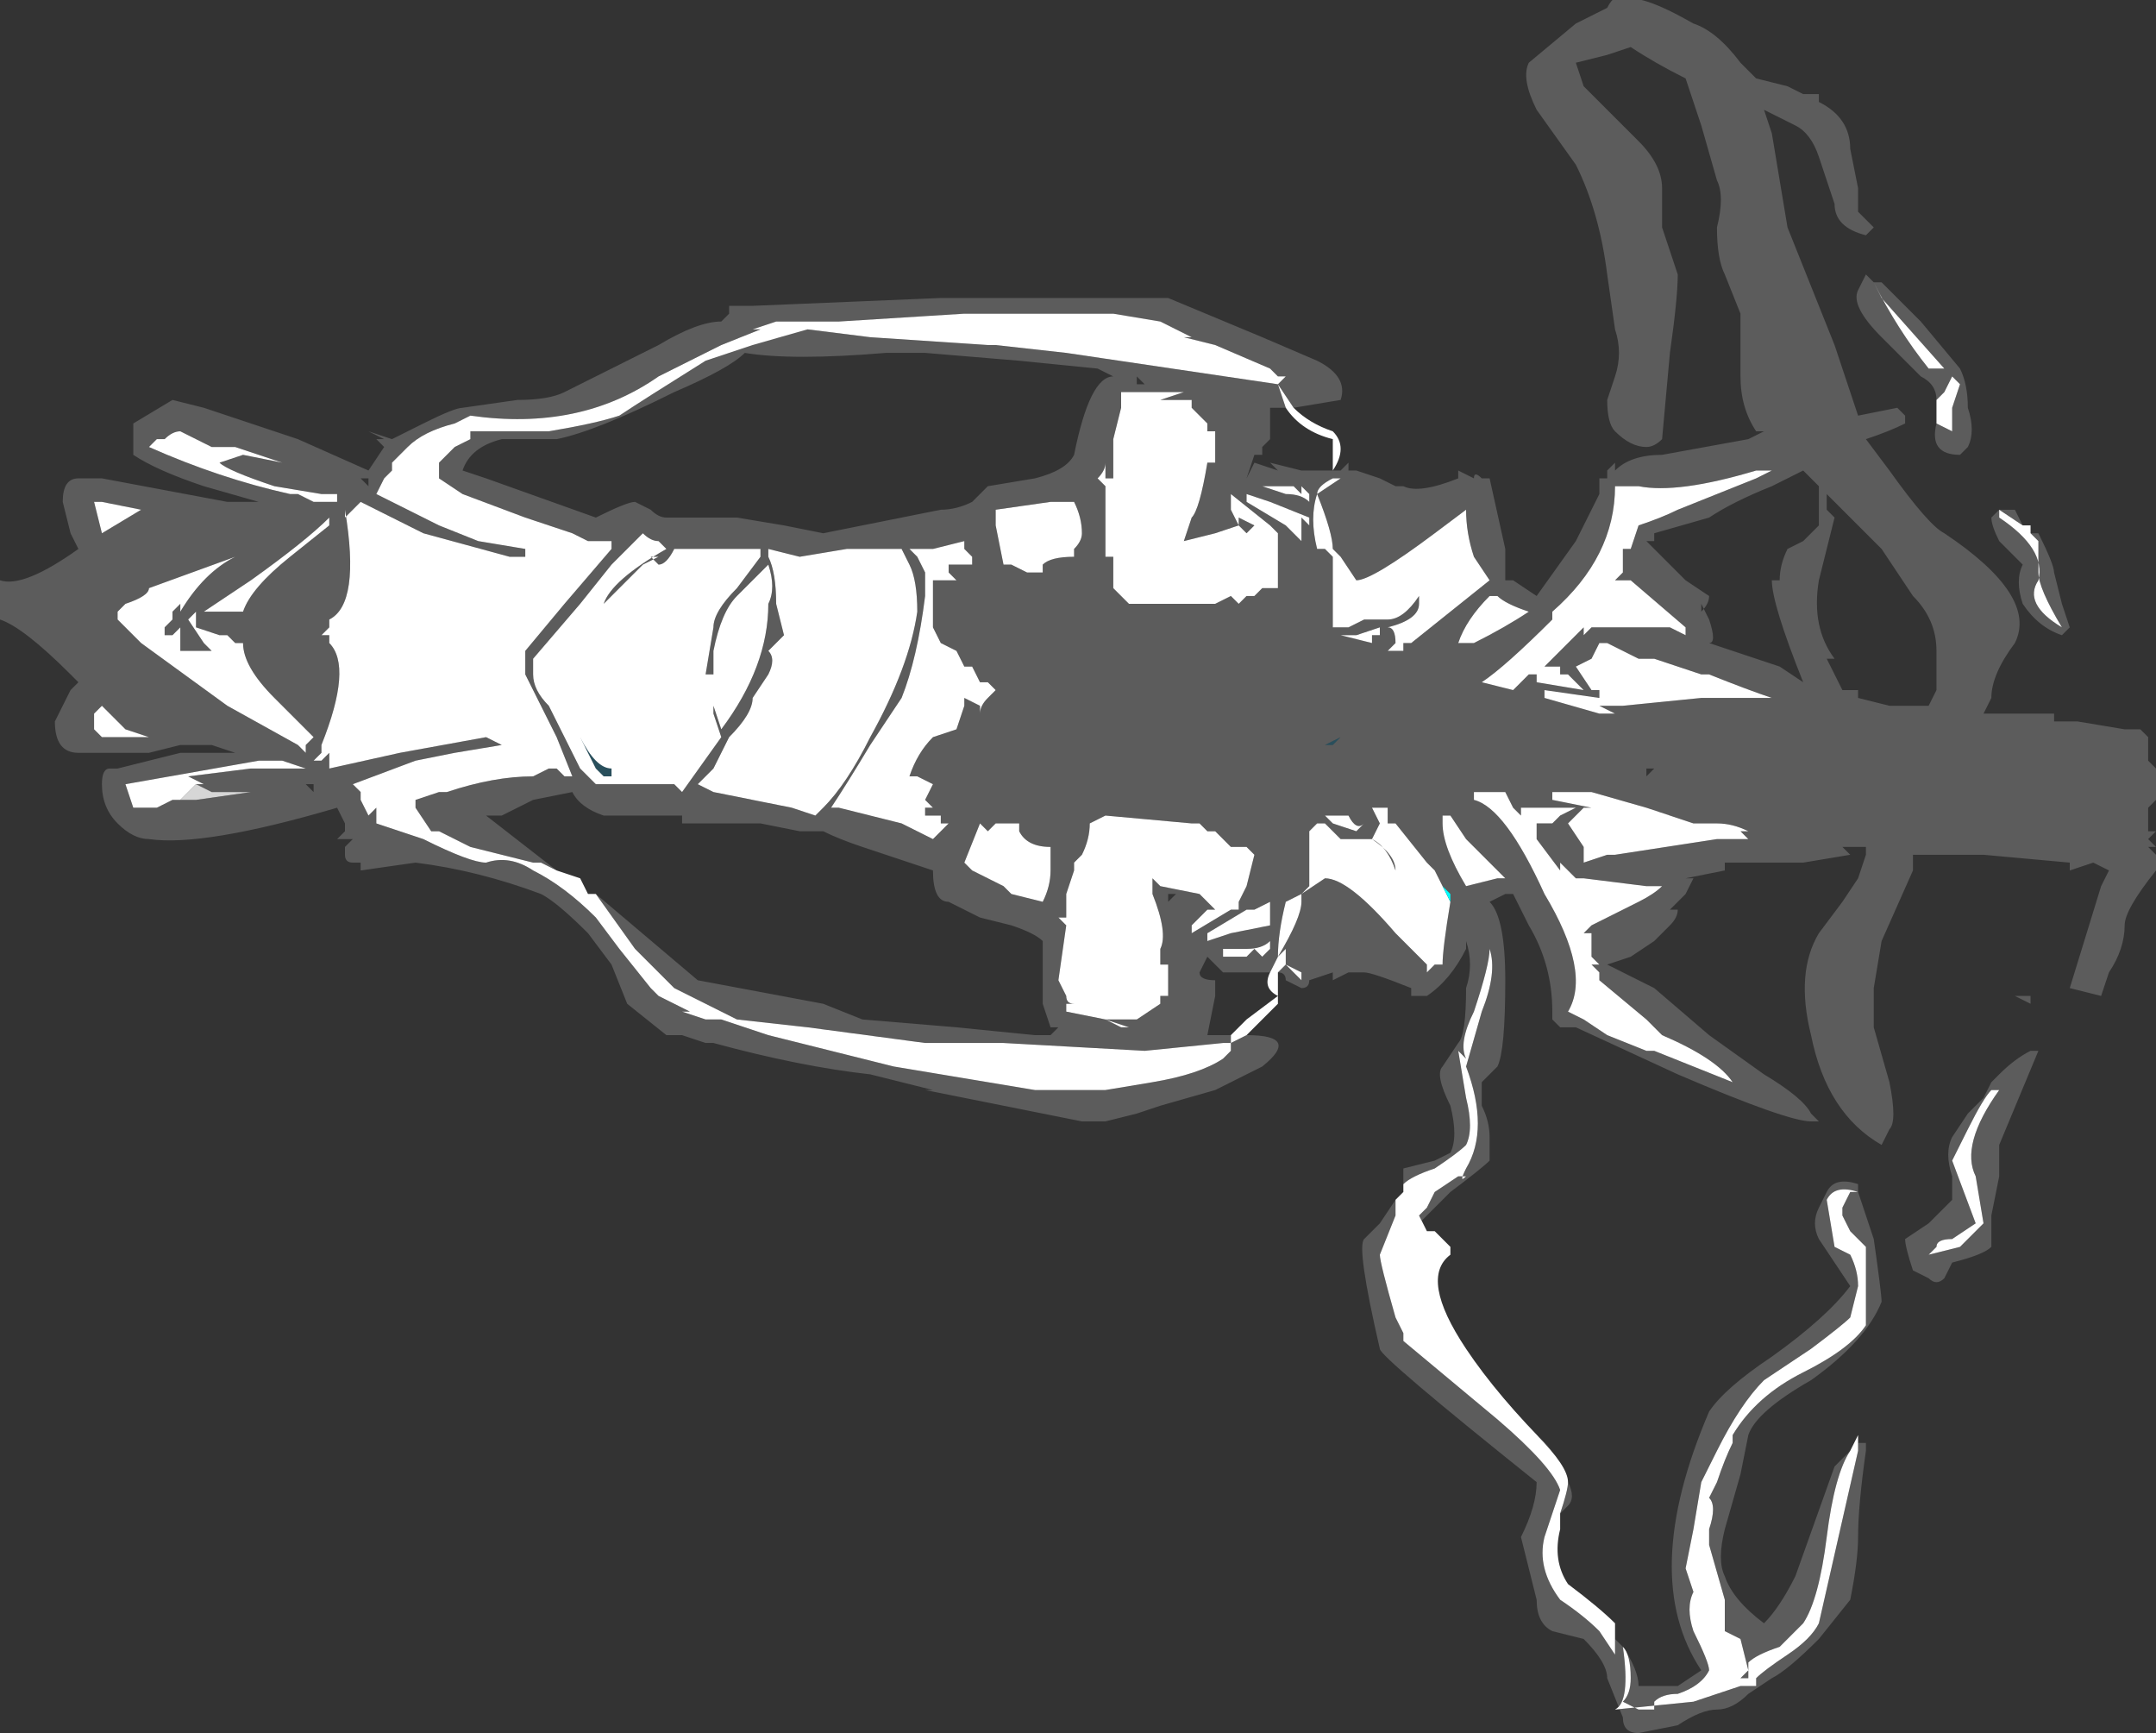 <?xml version="1.0" encoding="UTF-8" standalone="no"?>
<svg xmlns:ffdec="https://www.free-decompiler.com/flash" xmlns:xlink="http://www.w3.org/1999/xlink" ffdec:objectType="shape" height="11.05px" width="13.75px" xmlns="http://www.w3.org/2000/svg">
  <rect width="100%" height="100%" fill="#333333" stroke="none"/>
  <g transform="matrix(1.0, 0.0, 0.0, 1.0, 14.1, 6.25)">
    <path d="M-6.15 0.35 Q-5.8 0.35 -6.05 0.55 L-6.35 0.7 -6.7 0.8 -6.85 0.85 -7.05 0.9 -7.2 0.9 -8.2 0.7 -8.15 0.7 -8.55 0.6 Q-9.0 0.55 -9.55 0.4 L-9.6 0.4 -9.75 0.35 -9.85 0.35 -10.1 0.15 -10.2 -0.1 -10.35 -0.3 Q-10.55 -0.5 -10.65 -0.55 -11.05 -0.7 -11.45 -0.75 L-11.8 -0.7 -11.8 -0.75 -11.85 -0.75 Q-11.9 -0.75 -11.9 -0.8 L-11.9 -0.85 -11.85 -0.9 -11.95 -0.9 -11.9 -0.95 -11.9 -1.0 -11.95 -1.1 Q-12.8 -0.85 -13.15 -0.9 -13.25 -0.9 -13.35 -1.0 -13.45 -1.1 -13.45 -1.25 -13.45 -1.35 -13.4 -1.35 L-13.35 -1.35 -12.95 -1.45 -12.6 -1.45 -12.75 -1.5 -12.95 -1.5 -13.15 -1.45 -13.6 -1.45 Q-13.75 -1.45 -13.75 -1.65 L-13.65 -1.85 -13.6 -1.9 -13.65 -1.95 Q-13.95 -2.25 -14.1 -2.3 L-14.1 -2.55 Q-13.95 -2.5 -13.6 -2.75 L-13.65 -2.85 -13.7 -3.05 Q-13.7 -3.2 -13.6 -3.2 L-13.45 -3.2 -12.65 -3.05 -12.45 -3.05 -12.8 -3.15 Q-13.1 -3.25 -13.25 -3.35 L-13.25 -3.55 -13.0 -3.7 -12.8 -3.65 -12.2 -3.45 -11.75 -3.25 -11.65 -3.4 -11.7 -3.45 -11.65 -3.45 -11.75 -3.5 -11.6 -3.45 -11.4 -3.55 Q-11.2 -3.65 -11.15 -3.65 L-10.8 -3.7 Q-10.6 -3.7 -10.5 -3.75 L-9.9 -4.05 Q-9.65 -4.2 -9.5 -4.2 L-9.45 -4.25 -9.45 -4.3 -9.3 -4.3 -8.1 -4.35 -6.65 -4.35 -6.05 -4.1 -5.7 -3.95 Q-5.5 -3.85 -5.55 -3.7 L-5.85 -3.65 -5.95 -3.8 -5.9 -3.85 -5.95 -3.85 -6.0 -3.9 -6.35 -4.05 -6.55 -4.1 -6.5 -4.1 -6.7 -4.2 -7.0 -4.25 -7.95 -4.25 -8.75 -4.2 -9.15 -4.2 -9.3 -4.15 -9.25 -4.15 -9.5 -4.05 -9.9 -3.85 Q-10.4 -3.5 -11.1 -3.6 L-11.2 -3.55 Q-11.4 -3.5 -11.5 -3.4 L-11.6 -3.3 -11.6 -3.25 -11.65 -3.2 -11.7 -3.1 -11.3 -2.9 -11.05 -2.8 -10.75 -2.75 -10.75 -2.7 -10.85 -2.7 -11.4 -2.85 -11.8 -3.05 -11.9 -2.95 -11.9 -3.0 Q-11.8 -2.4 -12.0 -2.3 L-12.0 -2.25 -12.05 -2.2 -12.85 -2.3 -12.85 -2.35 -12.9 -2.3 -12.8 -2.15 -12.75 -2.1 -12.8 -2.1 -12.95 -2.1 -12.95 -2.25 -13.0 -2.2 -13.05 -2.2 -13.05 -2.25 -13.0 -2.3 -13.0 -2.35 -12.95 -2.4 -12.95 -2.35 Q-12.8 -2.6 -12.6 -2.7 L-13.15 -2.5 Q-13.15 -2.45 -13.3 -2.4 L-13.35 -2.35 -13.35 -2.3 -13.2 -2.15 -12.65 -1.75 -12.2 -1.5 -12.15 -1.45 -12.15 -1.5 -12.1 -1.55 -12.35 -1.8 Q-12.55 -2.0 -12.55 -2.15 L-12.6 -2.15 -12.65 -2.2 -12.7 -2.2 -12.85 -2.25 -12.85 -2.3 -12.05 -2.2 -12.0 -2.2 -12.0 -2.15 Q-11.85 -2.0 -12.05 -1.5 L-12.05 -1.45 -12.1 -1.4 -12.05 -1.4 -12.0 -1.45 -12.0 -1.35 -11.55 -1.45 -11.0 -1.55 -10.9 -1.5 -11.2 -1.45 -11.45 -1.4 -11.85 -1.25 -11.8 -1.2 -11.8 -1.15 -11.75 -1.05 -11.7 -1.1 -11.7 -1.0 -11.4 -0.9 Q-11.1 -0.75 -11.0 -0.75 -10.85 -0.8 -10.7 -0.7 -10.5 -0.6 -10.3 -0.4 L-10.15 -0.2 -9.95 0.05 -9.9 0.1 -9.7 0.2 -9.75 0.2 -9.6 0.25 -9.5 0.25 -9.2 0.35 -8.4 0.55 -7.5 0.7 -7.05 0.7 -6.75 0.65 Q-6.45 0.6 -6.3 0.5 L-6.25 0.45 -6.25 0.4 -6.15 0.35 M-5.6 -3.25 L-5.55 -3.25 -5.5 -3.3 -5.5 -3.25 -5.45 -3.25 -5.3 -3.2 -5.2 -3.15 -5.15 -3.15 Q-5.05 -3.1 -4.8 -3.2 L-4.8 -3.25 -4.7 -3.2 Q-4.7 -3.25 -4.65 -3.2 L-4.6 -3.2 -4.5 -2.75 Q-4.5 -2.65 -4.5 -2.55 L-4.45 -2.55 -4.3 -2.45 -4.05 -2.8 -3.9 -3.1 -3.9 -3.2 -3.85 -3.2 -3.85 -3.25 -3.8 -3.3 -3.8 -3.25 Q-3.7 -3.35 -3.5 -3.35 L-2.95 -3.45 -2.85 -3.5 -2.9 -3.5 Q-3.0 -3.65 -3.0 -3.85 -3.0 -3.95 -3.0 -4.1 L-3.0 -4.25 -3.1 -4.5 Q-3.15 -4.6 -3.15 -4.8 -3.1 -5.0 -3.15 -5.1 L-3.25 -5.45 -3.35 -5.75 Q-3.55 -5.85 -3.7 -5.95 L-3.85 -5.9 -4.05 -5.85 -4.0 -5.7 -3.65 -5.35 Q-3.5 -5.2 -3.5 -5.05 L-3.5 -4.8 -3.4 -4.5 Q-3.4 -4.35 -3.45 -4.0 L-3.5 -3.45 Q-3.55 -3.4 -3.6 -3.4 -3.7 -3.4 -3.8 -3.5 -3.85 -3.55 -3.85 -3.7 L-3.8 -3.85 Q-3.75 -4.0 -3.8 -4.15 L-3.85 -4.5 Q-3.9 -4.9 -4.05 -5.2 L-4.3 -5.55 Q-4.4 -5.75 -4.35 -5.85 L-4.05 -6.1 -3.85 -6.2 Q-3.8 -6.3 -3.75 -6.25 -3.65 -6.3 -3.3 -6.1 -3.15 -6.05 -3.0 -5.85 L-2.9 -5.75 -2.7 -5.7 -2.6 -5.65 -2.5 -5.65 -2.5 -5.6 Q-2.3 -5.5 -2.3 -5.3 L-2.25 -5.05 -2.25 -4.9 -2.15 -4.8 -2.2 -4.75 Q-2.4 -4.8 -2.4 -4.95 L-2.5 -5.25 Q-2.55 -5.4 -2.65 -5.45 L-2.85 -5.55 -2.8 -5.4 -2.7 -4.8 -2.4 -4.05 -2.25 -3.6 -2.0 -3.65 -1.95 -3.6 -1.95 -3.55 Q-2.05 -3.5 -2.2 -3.45 L-2.05 -3.25 Q-1.8 -2.9 -1.7 -2.85 -1.1 -2.45 -1.25 -2.15 -1.4 -1.95 -1.4 -1.8 L-1.45 -1.7 -1.0 -1.7 -1.0 -1.65 -0.85 -1.65 -0.55 -1.6 -0.45 -1.6 -0.4 -1.55 -0.4 -1.4 -0.35 -1.35 -0.35 -1.15 -0.4 -1.1 -0.4 -0.95 -0.35 -0.95 -0.4 -0.9 -0.35 -0.85 -0.4 -0.85 -0.35 -0.8 -0.35 -0.7 Q-0.55 -0.45 -0.55 -0.35 -0.55 -0.2 -0.65 -0.05 L-0.7 0.1 -0.9 0.05 -0.7 -0.6 -0.65 -0.7 -0.75 -0.75 -0.9 -0.7 -0.9 -0.75 -1.45 -0.8 -1.9 -0.8 -1.9 -0.7 -2.1 -0.25 -2.15 0.05 -2.15 0.3 -2.05 0.65 Q-2.0 0.9 -2.05 0.95 L-2.1 1.05 Q-2.45 0.85 -2.55 0.35 -2.65 -0.05 -2.5 -0.3 L-2.35 -0.5 -2.25 -0.65 -2.2 -0.8 -2.2 -0.85 -2.35 -0.85 -2.3 -0.8 -2.6 -0.75 -3.1 -0.75 -3.1 -0.7 -3.35 -0.65 -3.3 -0.65 -3.35 -0.55 -3.45 -0.45 -3.4 -0.45 Q-3.4 -0.4 -3.45 -0.35 L-3.55 -0.25 -3.7 -0.15 -3.85 -0.1 -3.55 0.05 -3.2 0.35 -2.85 0.6 Q-2.6 0.75 -2.55 0.85 L-2.5 0.9 -2.55 0.9 Q-2.7 0.9 -3.4 0.6 L-4.05 0.3 -4.15 0.3 -4.2 0.25 -4.2 0.2 Q-4.2 -0.1 -4.35 -0.35 L-4.45 -0.55 -4.5 -0.55 -4.6 -0.5 Q-4.5 -0.4 -4.5 0.0 -4.5 0.45 -4.55 0.55 L-4.65 0.65 -4.65 0.8 Q-4.6 0.9 -4.6 1.0 -4.6 1.1 -4.6 1.15 -4.65 1.2 -4.85 1.35 L-5.05 1.55 -5.0 1.6 -5.05 1.5 -5.0 1.45 -4.95 1.35 -4.8 1.25 -4.75 1.25 Q-4.8 1.3 -4.75 1.2 -4.6 0.95 -4.75 0.55 L-4.65 0.2 Q-4.55 -0.05 -4.6 -0.2 -4.6 -0.1 -4.7 0.2 -4.8 0.4 -4.75 0.5 L-4.8 0.45 -4.75 0.75 Q-4.7 0.95 -4.75 1.05 -4.8 1.1 -4.95 1.2 -5.1 1.25 -5.15 1.3 L-5.15 1.2 -4.95 1.15 -4.85 1.1 Q-4.8 1.0 -4.85 0.8 -4.95 0.6 -4.9 0.55 L-4.8 0.4 Q-4.75 0.35 -4.75 0.05 -4.7 -0.1 -4.75 -0.25 L-4.75 -0.2 Q-4.85 0.0 -5.0 0.1 L-5.1 0.1 -5.1 0.05 Q-5.35 -0.05 -5.4 -0.05 L-5.5 -0.05 -5.6 0.0 -5.6 -0.05 -5.75 0.0 Q-5.75 0.05 -5.8 0.05 L-5.9 0.0 Q-5.9 -0.05 -5.95 -0.05 L-5.9 -0.1 -5.8 0.0 -5.8 -0.05 -5.9 -0.1 -5.9 -0.2 -5.95 -0.15 Q-5.8 -0.4 -5.8 -0.5 L-5.8 -0.55 -5.65 -0.65 Q-5.5 -0.65 -5.2 -0.3 L-5.0 -0.1 -5.0 -0.05 -4.95 -0.1 -4.9 -0.1 Q-4.9 -0.2 -4.85 -0.5 L-4.85 -0.55 -4.9 -0.6 -4.95 -0.7 -5.0 -0.75 -5.2 -1.0 -5.25 -1.0 -5.25 -1.1 -5.35 -1.1 -5.3 -1.0 -5.35 -0.9 Q-5.2 -0.8 -5.2 -0.7 -5.25 -0.85 -5.35 -0.9 L-5.55 -0.9 -5.65 -1.0 -5.7 -1.0 -5.75 -0.95 -5.75 -0.75 -5.75 -0.6 -5.8 -0.55 -5.9 -0.5 Q-5.95 -0.3 -5.95 -0.15 L-6.0 -0.05 -6.3 -0.05 -6.4 -0.15 -6.45 -0.05 Q-6.45 0.0 -6.35 0.0 L-6.35 0.1 -6.4 0.35 -6.25 0.35 -6.25 0.4 -6.3 0.4 -6.8 0.45 -7.7 0.4 -8.2 0.4 -8.95 0.3 -9.4 0.25 -9.8 0.05 -10.05 -0.2 -10.3 -0.55 -9.65 0.0 -8.85 0.15 -8.6 0.25 -8.0 0.3 -7.5 0.35 -7.4 0.35 -7.35 0.3 -7.4 0.3 -7.45 0.15 -7.45 -0.25 Q-7.5 -0.3 -7.65 -0.35 L-7.85 -0.4 -8.05 -0.5 Q-8.15 -0.5 -8.15 -0.7 L-8.6 -0.85 Q-8.75 -0.9 -8.85 -0.95 L-9.0 -0.95 -9.25 -1.0 -9.75 -1.0 -9.75 -1.05 Q-9.95 -1.05 -10.25 -1.05 -10.4 -1.1 -10.45 -1.2 L-10.7 -1.15 -10.9 -1.05 -11.0 -1.05 -10.55 -0.7 -10.65 -0.75 -10.7 -0.75 -11.1 -0.85 -11.3 -0.95 -11.35 -0.95 -11.45 -1.1 -11.45 -1.15 -11.3 -1.2 -11.25 -1.2 Q-10.95 -1.3 -10.7 -1.3 L-10.6 -1.35 -10.55 -1.35 -10.5 -1.3 -10.45 -1.3 -10.55 -1.55 -10.65 -1.75 -10.75 -1.95 -10.75 -2.1 -10.5 -2.4 -10.2 -2.75 -10.2 -2.8 -10.35 -2.8 -10.45 -2.85 -10.75 -2.95 -11.15 -3.1 -11.3 -3.2 -11.3 -3.3 -11.2 -3.4 -11.1 -3.45 -11.1 -3.5 -10.6 -3.5 Q-10.3 -3.55 -10.15 -3.6 -10.0 -3.7 -9.6 -3.95 L-9.3 -4.05 -8.95 -4.15 -8.55 -4.1 -7.8 -4.05 -7.75 -4.05 -7.3 -4.0 -5.95 -3.8 -5.9 -3.65 -6.0 -3.65 -6.0 -3.45 -6.05 -3.4 -6.05 -3.35 Q-6.15 -3.35 -6.1 -3.35 L-6.15 -3.2 -6.1 -3.3 -5.95 -3.25 -6.0 -3.3 -5.8 -3.25 -5.6 -3.25 M-4.1 3.2 Q-4.05 3.3 -4.1 3.35 L-4.15 3.4 Q-4.1 3.25 -4.1 3.2 M-3.8 4.2 L-3.75 4.25 Q-3.65 4.4 -3.65 4.5 L-3.4 4.5 -3.25 4.4 Q-3.65 3.8 -3.2 2.75 -3.1 2.6 -2.8 2.4 -2.45 2.15 -2.3 1.95 L-2.5 1.65 Q-2.55 1.55 -2.5 1.45 L-2.45 1.35 Q-2.4 1.25 -2.25 1.3 L-2.25 1.35 -2.15 1.65 Q-2.1 2.0 -2.1 2.05 -2.2 2.3 -2.55 2.55 -2.9 2.75 -2.95 2.9 L-3.0 3.15 -3.1 3.5 Q-3.15 3.7 -3.1 3.8 -3.05 3.95 -2.85 4.1 -2.75 4.0 -2.65 3.8 L-2.4 3.1 -2.3 3.0 Q-2.4 3.15 -2.45 3.55 -2.5 3.95 -2.6 4.1 L-2.75 4.25 Q-2.9 4.3 -2.95 4.35 L-2.95 4.4 -3.0 4.2 -3.1 4.15 -3.1 3.95 -3.2 3.6 -3.2 3.5 Q-3.15 3.35 -3.2 3.3 L-3.15 3.2 Q-3.1 3.05 -3.05 2.95 L-3.05 2.9 Q-2.9 2.65 -2.6 2.5 -2.3 2.35 -2.2 2.2 -2.2 2.15 -2.2 1.95 L-2.2 1.7 -2.3 1.6 -2.35 1.5 -2.35 1.45 -2.3 1.35 -2.25 1.35 Q-2.4 1.3 -2.45 1.4 L-2.4 1.7 -2.3 1.75 Q-2.25 1.85 -2.25 1.95 L-2.3 2.15 Q-2.35 2.2 -2.55 2.35 L-2.85 2.55 Q-3.0 2.7 -3.15 3.0 L-3.25 3.2 -3.3 3.5 -3.35 3.75 -3.3 3.9 Q-3.35 4.0 -3.3 4.15 -3.2 4.35 -3.2 4.4 -3.25 4.5 -3.4 4.55 -3.5 4.55 -3.55 4.6 L-3.55 4.65 -3.65 4.65 -3.75 4.6 Q-3.7 4.55 -3.7 4.45 -3.7 4.3 -3.75 4.25 -3.7 4.6 -3.8 4.65 L-3.3 4.6 -3.0 4.5 -2.9 4.5 -2.9 4.45 Q-2.85 4.4 -2.7 4.3 -2.55 4.2 -2.5 4.1 L-2.25 3.0 -2.25 2.95 -2.2 2.95 -2.2 3.0 Q-2.25 3.35 -2.25 3.55 -2.25 3.7 -2.3 3.95 L-2.5 4.2 Q-2.7 4.4 -2.8 4.45 L-2.95 4.55 Q-3.05 4.65 -3.15 4.65 -3.25 4.65 -3.4 4.75 L-3.65 4.8 Q-3.75 4.8 -3.75 4.7 L-3.85 4.45 Q-3.85 4.35 -4.0 4.2 L-4.2 4.15 Q-4.3 4.1 -4.3 3.95 L-4.4 3.55 Q-4.3 3.35 -4.3 3.2 -5.3 2.4 -5.3 2.35 -5.45 1.7 -5.4 1.65 L-5.3 1.55 -5.2 1.4 -5.2 1.5 -5.3 1.75 Q-5.3 1.8 -5.2 2.15 L-5.15 2.25 -5.15 2.3 -4.55 2.8 Q-4.2 3.1 -4.15 3.25 L-4.25 3.55 Q-4.3 3.75 -4.15 3.95 -4.0 4.05 -3.9 4.15 L-3.8 4.3 -3.8 4.2 M-11.75 -3.15 L-11.75 -3.2 -11.8 -3.2 -11.75 -3.15 M-11.9 -3.2 L-11.9 -3.2 M-12.25 -2.7 L-12.0 -2.9 -12.0 -2.95 Q-12.15 -2.8 -12.5 -2.55 L-12.8 -2.35 -12.55 -2.35 Q-12.5 -2.5 -12.25 -2.7 M-12.25 -3.1 L-12.2 -3.1 -12.1 -3.05 -11.95 -3.05 -11.95 -3.1 -12.05 -3.1 -12.35 -3.15 Q-12.65 -3.25 -12.7 -3.3 L-12.55 -3.35 -12.3 -3.3 -12.6 -3.4 -12.75 -3.4 -12.95 -3.5 Q-13.0 -3.5 -13.05 -3.45 L-13.1 -3.45 -13.15 -3.4 Q-12.7 -3.2 -12.25 -3.1 M-13.25 -1.55 L-13.15 -1.55 -13.3 -1.6 -13.45 -1.75 -13.5 -1.7 -13.5 -1.6 -13.45 -1.55 -13.25 -1.55 M-13.5 -3.05 L-13.45 -2.85 -13.2 -3.0 -13.45 -3.05 -13.5 -3.05 M-12.85 -1.25 L-12.8 -1.25 -12.9 -1.3 -12.5 -1.35 -12.15 -1.35 -12.3 -1.4 -12.4 -1.4 -12.45 -1.4 -13.3 -1.25 -13.25 -1.1 -13.1 -1.1 -13.0 -1.15 -12.95 -1.15 -12.85 -1.15 -12.5 -1.2 -12.75 -1.2 -12.85 -1.25 M-12.1 -1.25 L-12.15 -1.25 -12.1 -1.2 -12.1 -1.25 M-8.45 -4.0 Q-9.05 -3.95 -9.35 -4.0 -9.45 -3.9 -9.8 -3.75 -10.3 -3.5 -10.55 -3.45 L-10.9 -3.45 Q-11.1 -3.4 -11.15 -3.25 L-11.0 -3.2 -10.3 -2.95 Q-10.1 -3.05 -10.05 -3.05 L-9.95 -3.0 Q-9.9 -2.95 -9.85 -2.95 L-9.4 -2.95 -9.1 -2.9 -8.85 -2.85 -8.1 -3.0 Q-8.0 -3.0 -7.9 -3.05 L-7.8 -3.15 -7.5 -3.2 Q-7.3 -3.25 -7.25 -3.35 -7.15 -3.85 -7.0 -3.85 L-7.1 -3.9 -7.6 -3.95 -8.2 -4.0 -8.45 -4.0 M-6.95 -3.75 L-6.95 -3.65 -7.0 -3.45 -7.0 -3.2 -7.05 -3.2 -7.05 -3.3 Q-7.05 -3.25 -7.1 -3.2 L-7.05 -3.15 -7.05 -2.7 -7.0 -2.7 -7.0 -2.5 -6.9 -2.4 -6.35 -2.4 -6.25 -2.45 -6.2 -2.4 -6.15 -2.45 -6.1 -2.45 -6.05 -2.5 -5.95 -2.5 -5.95 -2.85 -6.0 -2.9 -6.25 -3.1 -6.25 -3.0 -6.2 -2.9 -6.2 -2.95 -6.1 -2.9 -6.15 -2.85 -6.2 -2.9 -6.35 -2.85 -6.55 -2.8 -6.5 -2.95 Q-6.45 -3.0 -6.4 -3.3 L-6.35 -3.3 -6.35 -3.5 -6.4 -3.5 -6.4 -3.55 -6.5 -3.65 -6.5 -3.7 -6.7 -3.7 -6.55 -3.75 -6.95 -3.75 M-6.35 -3.6 L-6.35 -3.6 M-6.85 -3.8 L-6.8 -3.8 -6.85 -3.85 -6.85 -3.8 M-9.2 -2.4 Q-9.15 -2.5 -9.2 -2.65 L-9.4 -2.45 Q-9.5 -2.35 -9.55 -2.1 -9.55 -1.85 -9.55 -1.75 L-9.5 -1.6 Q-9.2 -2.0 -9.2 -2.4 M-9.0 -2.7 L-9.2 -2.75 -9.2 -2.7 Q-9.15 -2.6 -9.15 -2.4 L-9.1 -2.2 -9.2 -2.1 Q-9.15 -2.05 -9.2 -1.95 L-9.3 -1.8 Q-9.3 -1.7 -9.45 -1.55 L-9.55 -1.35 -9.65 -1.25 -9.55 -1.2 -9.05 -1.1 -8.9 -1.05 -8.85 -1.1 Q-8.7 -1.25 -8.55 -1.55 -8.3 -2.0 -8.25 -2.35 -8.25 -2.55 -8.3 -2.65 L-8.35 -2.75 -8.7 -2.75 -9.0 -2.7 M-9.25 -2.7 L-9.25 -2.75 -9.8 -2.75 Q-9.85 -2.65 -9.9 -2.65 L-9.95 -2.7 -9.9 -2.7 -10.0 -2.65 -10.1 -2.55 Q-10.2 -2.45 -10.25 -2.4 -10.2 -2.55 -9.85 -2.75 L-9.9 -2.8 Q-9.95 -2.8 -10.0 -2.85 L-10.2 -2.65 -10.4 -2.4 -10.7 -2.05 -10.7 -1.95 Q-10.7 -1.85 -10.6 -1.75 L-10.4 -1.35 -10.3 -1.25 -9.8 -1.25 -9.75 -1.2 -9.5 -1.55 -9.55 -1.7 -9.55 -1.95 -9.6 -1.95 -9.55 -2.25 Q-9.55 -2.35 -9.4 -2.5 L-9.25 -2.7 M-6.0 -3.15 L-6.05 -3.15 -5.9 -3.1 Q-5.8 -3.1 -5.75 -3.05 L-5.75 -3.1 -5.8 -3.15 -5.8 -3.1 -5.85 -3.15 -6.0 -3.15 M-8.8 -1.1 L-8.75 -1.1 -8.35 -1.0 -8.15 -0.9 -8.05 -1.0 -8.1 -1.0 -8.1 -1.05 -8.2 -1.05 -8.2 -1.1 -8.15 -1.1 -8.2 -1.15 -8.15 -1.25 -8.25 -1.3 -8.3 -1.3 Q-8.25 -1.45 -8.15 -1.55 L-8.0 -1.6 -7.95 -1.75 -7.95 -1.8 -7.85 -1.75 -7.85 -1.7 Q-7.85 -1.75 -7.8 -1.8 L-7.75 -1.85 -7.8 -1.9 -7.85 -1.9 -7.9 -2.0 -7.95 -2.0 -8.0 -2.1 -8.1 -2.15 -8.15 -2.25 -8.15 -2.55 -8.0 -2.55 -8.05 -2.6 -8.05 -2.65 -7.9 -2.65 -7.9 -2.7 -7.95 -2.75 -7.95 -2.8 -8.15 -2.75 -8.3 -2.75 -8.25 -2.7 -8.2 -2.6 -8.2 -2.45 Q-8.25 -2.05 -8.35 -1.8 L-8.55 -1.5 Q-8.7 -1.25 -8.8 -1.1 M-6.35 -2.95 L-6.35 -2.95 M-5.9 -2.9 L-5.8 -2.8 -5.8 -2.95 -5.75 -2.9 -5.75 -2.95 -6.0 -3.05 -6.15 -3.1 -6.15 -3.05 -5.9 -2.9 M-7.1 -3.0 L-7.1 -3.0 M-7.75 -3.0 L-7.75 -2.9 -7.7 -2.65 -7.65 -2.65 -7.55 -2.6 -7.45 -2.6 -7.45 -2.65 Q-7.4 -2.7 -7.25 -2.7 L-7.25 -2.75 Q-7.2 -2.8 -7.2 -2.85 -7.2 -2.95 -7.25 -3.05 L-7.4 -3.05 -7.75 -3.0 M-7.65 -1.0 L-7.75 -1.0 -7.8 -0.95 -7.85 -1.0 -7.95 -0.75 -7.9 -0.7 -7.7 -0.6 -7.65 -0.55 -7.45 -0.5 Q-7.4 -0.6 -7.4 -0.7 -7.4 -0.75 -7.4 -0.85 -7.55 -0.85 -7.6 -0.95 L-7.6 -1.0 -7.65 -1.0 M-7.4 -0.5 L-7.4 -0.5 M-7.3 -0.5 L-7.3 -0.4 -7.35 -0.4 -7.3 -0.35 -7.35 0.0 -7.3 0.1 Q-7.3 0.15 -7.25 0.15 L-7.3 0.15 -7.3 0.2 -7.05 0.25 -6.95 0.3 -6.9 0.3 -7.05 0.25 -6.85 0.25 -6.7 0.15 -6.7 0.1 -6.65 0.1 -6.65 -0.1 -6.7 -0.1 -6.7 -0.2 Q-6.65 -0.3 -6.75 -0.55 L-6.75 -0.65 -6.7 -0.6 -6.45 -0.55 -6.35 -0.45 -6.4 -0.45 -6.5 -0.35 -6.5 -0.3 -6.25 -0.45 -6.2 -0.45 -6.2 -0.5 -6.15 -0.6 -6.1 -0.8 -6.15 -0.85 -6.25 -0.85 -6.35 -0.95 -6.4 -0.95 -6.45 -1.0 -6.5 -1.0 -7.05 -1.05 -7.15 -1.0 Q-7.15 -0.9 -7.2 -0.8 L-7.25 -0.75 -7.25 -0.7 -7.3 -0.55 -7.3 -0.5 M-5.8 -1.35 L-5.8 -1.35 M-5.95 -1.0 L-5.95 -1.0 M-6.65 -0.5 L-6.6 -0.55 -6.65 -0.55 -6.65 -0.5 M-6.0 -0.45 L-6.0 -0.5 -6.1 -0.45 -6.15 -0.45 -6.4 -0.3 -6.4 -0.25 -6.25 -0.3 -6.0 -0.35 -6.0 -0.35 Q-6.0 -0.4 -6.0 -0.45 M-6.3 -0.15 L-6.15 -0.15 -6.1 -0.2 -6.05 -0.15 -6.0 -0.2 -6.0 -0.25 Q-6.05 -0.2 -6.15 -0.2 L-6.3 -0.2 -6.3 -0.15 M-1.75 -3.7 Q-1.75 -3.8 -1.85 -3.85 L-2.1 -4.1 Q-2.3 -4.3 -2.25 -4.4 L-2.2 -4.5 -2.15 -4.45 -2.1 -4.45 -1.85 -4.2 -1.6 -3.9 Q-1.55 -3.8 -1.55 -3.65 -1.5 -3.5 -1.55 -3.4 L-1.6 -3.35 Q-1.8 -3.35 -1.75 -3.55 L-1.65 -3.5 -1.65 -3.65 -1.6 -3.8 -1.65 -3.85 -1.7 -3.75 -1.75 -3.7 M-1.75 -3.9 L-1.7 -3.9 -2.1 -4.35 -2.15 -4.45 Q-2.0 -4.15 -1.8 -3.9 L-1.75 -3.9 M-3.55 -2.85 L-3.55 -2.8 -3.6 -2.8 -3.35 -2.55 -3.2 -2.45 Q-3.2 -2.4 -3.25 -2.35 L-3.25 -2.4 -3.2 -2.3 Q-3.15 -2.15 -3.2 -2.15 L-2.75 -2.0 -2.6 -1.9 Q-2.8 -2.4 -2.8 -2.55 L-2.75 -2.55 Q-2.75 -2.65 -2.7 -2.75 L-2.6 -2.8 -2.5 -2.9 -2.5 -3.15 -2.6 -3.25 -2.8 -3.15 Q-3.05 -3.05 -3.2 -2.95 L-3.55 -2.85 M-3.65 -3.15 L-3.8 -3.15 Q-3.8 -2.7 -4.2 -2.35 L-4.2 -2.3 Q-4.5 -2.0 -4.65 -1.9 L-4.45 -1.85 -4.35 -1.95 -4.3 -1.95 -4.3 -1.9 -4.0 -1.85 -4.1 -1.95 -4.15 -1.95 -4.15 -2.0 -4.25 -2.0 -4.0 -2.25 -4.0 -2.2 -3.95 -2.25 -3.45 -2.25 -3.35 -2.2 -3.35 -2.25 -3.7 -2.55 -3.8 -2.55 -3.75 -2.6 -3.75 -2.75 -3.7 -2.75 -3.65 -2.9 Q-3.5 -2.95 -3.4 -3.0 L-2.9 -3.2 -2.8 -3.25 -2.9 -3.25 Q-3.4 -3.1 -3.65 -3.15 M-4.25 -1.8 L-3.9 -1.7 -3.8 -1.7 -3.9 -1.75 -3.75 -1.75 -3.25 -1.8 -2.8 -1.8 Q-2.95 -1.85 -3.2 -1.95 L-3.25 -1.95 -3.55 -2.05 -3.65 -2.05 -3.85 -2.15 -3.9 -2.15 -3.95 -2.05 -4.05 -2.0 -3.95 -1.85 -3.9 -1.85 -3.9 -1.8 -4.25 -1.85 -4.25 -1.8 M-4.85 -3.1 L-4.85 -3.1 M-4.75 -3.2 L-4.75 -3.2 M-4.95 -2.85 Q-5.35 -2.55 -5.45 -2.55 L-5.55 -2.7 -5.6 -2.75 Q-5.6 -2.85 -5.7 -3.1 L-5.55 -3.2 -5.6 -3.2 Q-5.7 -3.15 -5.7 -3.1 -5.75 -2.95 -5.7 -2.75 L-5.65 -2.75 -5.6 -2.7 -5.6 -2.5 -5.6 -2.25 -5.5 -2.25 -5.4 -2.3 -5.25 -2.3 Q-5.15 -2.3 -5.05 -2.45 L-5.05 -2.4 Q-5.05 -2.3 -5.25 -2.25 -5.2 -2.25 -5.2 -2.15 L-5.25 -2.1 -5.15 -2.1 -5.15 -2.15 -5.1 -2.15 -4.6 -2.55 -4.7 -2.7 Q-4.75 -2.85 -4.75 -3.0 L-4.95 -2.85 M-5.7 -1.9 L-5.7 -1.9 M-4.55 -2.45 L-4.6 -2.45 Q-4.75 -2.3 -4.8 -2.15 L-4.7 -2.15 Q-4.5 -2.25 -4.35 -2.35 -4.5 -2.4 -4.55 -2.45 M-5.35 -2.2 L-5.3 -2.2 -5.3 -2.25 -5.45 -2.2 -5.55 -2.2 -5.35 -2.15 -5.35 -2.2 M-4.75 -1.95 L-4.75 -1.95 M-4.9 -1.0 Q-4.9 -0.85 -4.75 -0.6 L-4.55 -0.65 -4.5 -0.65 -4.75 -0.9 -4.85 -1.05 -4.9 -1.05 -4.9 -1.0 M-4.45 -1.1 L-4.5 -1.2 -4.7 -1.2 -4.7 -1.15 Q-4.5 -1.1 -4.25 -0.55 -3.95 -0.05 -4.1 0.2 L-4.0 0.25 -3.85 0.35 -3.6 0.45 -3.55 0.45 -3.05 0.65 Q-3.15 0.5 -3.5 0.35 L-3.6 0.25 -3.9 0.0 -3.9 -0.05 -3.95 -0.1 -3.9 -0.1 -3.95 -0.15 -3.95 -0.3 -4.0 -0.3 -3.95 -0.35 -3.65 -0.5 Q-3.55 -0.55 -3.5 -0.6 L-3.6 -0.6 -4.0 -0.65 -4.05 -0.65 -4.15 -0.75 -4.15 -0.7 -4.3 -0.9 -4.3 -1.0 -4.2 -1.0 -4.15 -1.05 -4.05 -1.1 -4.4 -1.1 -4.4 -1.05 -4.45 -1.1 M-5.6 -1.5 L-5.55 -1.55 -5.65 -1.5 -5.6 -1.5 M-5.45 -1.05 L-5.65 -1.05 -5.6 -1.0 -5.45 -0.95 -5.4 -1.0 Q-5.45 -0.95 -5.5 -1.05 L-5.45 -1.05 M-3.6 -1.35 L-3.6 -1.3 -3.55 -1.35 -3.6 -1.35 M-2.95 -0.95 Q-3.05 -1.0 -3.15 -1.0 L-3.3 -1.0 -3.6 -1.1 -3.95 -1.2 -4.2 -1.2 -4.2 -1.15 -3.95 -1.1 -4.0 -1.1 -4.1 -1.0 -4.0 -0.85 -4.0 -0.75 -3.85 -0.8 -3.8 -0.8 -3.15 -0.9 -2.95 -0.9 -3.0 -0.95 -2.95 -0.95 M-1.2 -2.9 L-1.35 -3.0 -1.35 -2.95 Q-1.05 -2.75 -1.1 -2.55 -1.2 -2.4 -0.95 -2.25 -1.1 -2.5 -1.1 -2.6 L-1.1 -2.8 -1.15 -2.85 -1.1 -2.85 Q-1.0 -2.65 -1.0 -2.6 L-0.95 -2.4 -0.9 -2.25 -0.95 -2.2 Q-1.1 -2.25 -1.2 -2.4 -1.25 -2.55 -1.2 -2.65 L-1.35 -2.8 Q-1.4 -2.9 -1.4 -2.95 L-1.35 -3.0 -1.25 -3.0 -1.2 -2.9 M-2.45 -3.0 L-2.4 -2.95 -2.5 -2.55 Q-2.55 -2.25 -2.4 -2.05 L-2.45 -2.05 -2.35 -1.85 -2.25 -1.85 -2.25 -1.8 -2.05 -1.75 -1.8 -1.75 -1.75 -1.85 -1.75 -2.1 Q-1.75 -2.3 -1.9 -2.45 L-2.1 -2.75 -2.45 -3.1 -2.45 -3.0 M-1.4 0.7 Q-1.45 0.75 -1.55 0.95 L-1.65 1.15 -1.5 1.55 -1.65 1.65 Q-1.75 1.65 -1.75 1.7 L-1.8 1.75 -1.6 1.7 -1.45 1.55 -1.5 1.25 Q-1.6 1.05 -1.35 0.7 L-1.4 0.7 M-1.15 0.45 L-1.1 0.45 -1.35 1.05 -1.35 1.25 -1.4 1.5 -1.4 1.7 Q-1.45 1.75 -1.65 1.8 L-1.7 1.9 Q-1.75 1.95 -1.8 1.9 L-1.9 1.85 Q-1.95 1.7 -1.95 1.65 L-1.8 1.55 -1.65 1.4 -1.65 1.25 Q-1.7 1.1 -1.65 1.0 L-1.55 0.85 -1.45 0.75 -1.4 0.65 -1.35 0.6 Q-1.25 0.5 -1.15 0.45 M-1.15 0.1 L-1.15 0.15 -1.25 0.1 -1.15 0.1 M-5.05 0.05 L-5.05 0.05 M-2.95 4.45 L-3.0 4.45 -2.95 4.4 -2.95 4.45 M-6.75 0.35 L-6.75 0.35 M-7.15 0.85 L-7.15 0.85" fill="#ffffff" fill-opacity="0.2" fill-rule="evenodd" stroke="none"/>
    <path d="M-6.15 0.35 L-6.25 0.4 -6.25 0.45 -6.3 0.5 Q-6.45 0.6 -6.75 0.65 L-7.05 0.7 -7.5 0.7 -8.4 0.55 -9.2 0.35 -9.5 0.25 -9.6 0.25 -9.75 0.2 -9.7 0.2 -9.9 0.1 -9.95 0.05 -10.15 -0.2 -10.3 -0.4 Q-10.5 -0.6 -10.7 -0.7 -10.85 -0.8 -11.0 -0.75 -11.1 -0.75 -11.4 -0.9 L-11.7 -1.0 -11.7 -1.1 -11.75 -1.05 -11.8 -1.15 -11.8 -1.2 -11.85 -1.25 -11.45 -1.4 -11.2 -1.45 -10.9 -1.5 -11.0 -1.55 -11.55 -1.45 -12.0 -1.35 -12.0 -1.45 -12.05 -1.4 -12.1 -1.4 -12.05 -1.45 -12.05 -1.5 Q-11.85 -2.0 -12.0 -2.15 L-12.0 -2.2 -12.05 -2.2 -12.85 -2.3 -12.85 -2.25 -12.7 -2.2 -12.65 -2.2 -12.6 -2.15 -12.55 -2.15 Q-12.55 -2.0 -12.35 -1.8 L-12.1 -1.55 -12.15 -1.5 -12.15 -1.45 -12.2 -1.5 -12.65 -1.75 -13.2 -2.15 -13.35 -2.3 -13.35 -2.35 -13.3 -2.4 Q-13.15 -2.45 -13.15 -2.5 L-12.6 -2.7 Q-12.8 -2.6 -12.95 -2.35 L-12.95 -2.4 -13.0 -2.35 -13.0 -2.3 -13.05 -2.25 -13.05 -2.2 -13.0 -2.2 -12.95 -2.25 -12.95 -2.1 -12.8 -2.1 -12.75 -2.1 -12.8 -2.15 -12.9 -2.3 -12.85 -2.35 -12.85 -2.3 -12.05 -2.2 -12.0 -2.25 -12.0 -2.3 Q-11.8 -2.4 -11.9 -3.0 L-11.9 -2.95 -11.8 -3.05 -11.4 -2.85 -10.85 -2.7 -10.75 -2.7 -10.75 -2.75 -11.05 -2.8 -11.3 -2.9 -11.7 -3.1 -11.65 -3.2 -11.6 -3.25 -11.6 -3.3 -11.5 -3.4 Q-11.4 -3.5 -11.2 -3.55 L-11.1 -3.6 Q-10.4 -3.5 -9.9 -3.85 L-9.5 -4.05 -9.25 -4.15 -9.3 -4.15 -9.15 -4.2 -8.75 -4.2 -7.95 -4.25 -7.0 -4.25 -6.7 -4.2 -6.5 -4.1 -6.55 -4.1 -6.35 -4.05 -6.0 -3.9 -5.95 -3.85 -5.9 -3.85 -5.95 -3.8 -5.85 -3.65 Q-5.75 -3.55 -5.6 -3.5 -5.5 -3.4 -5.6 -3.25 L-5.6 -3.45 Q-5.8 -3.5 -5.9 -3.65 L-5.95 -3.8 -7.3 -4.0 -7.75 -4.05 -7.8 -4.05 -8.55 -4.1 -8.95 -4.15 -9.3 -4.05 -9.6 -3.95 Q-10.0 -3.7 -10.15 -3.6 -10.3 -3.55 -10.6 -3.5 L-11.1 -3.5 -11.1 -3.45 -11.2 -3.4 -11.3 -3.3 -11.3 -3.2 -11.15 -3.1 -10.75 -2.95 -10.45 -2.85 -10.35 -2.8 -10.2 -2.8 -10.2 -2.75 -10.5 -2.4 -10.75 -2.1 -10.75 -1.95 -10.65 -1.75 -10.55 -1.55 -10.45 -1.3 -10.5 -1.3 -10.55 -1.35 -10.6 -1.35 -10.7 -1.3 Q-10.95 -1.3 -11.25 -1.2 L-11.3 -1.2 -11.45 -1.15 -11.45 -1.1 -11.35 -0.95 -11.3 -0.95 -11.1 -0.85 -10.7 -0.75 -10.65 -0.75 -10.55 -0.7 -10.4 -0.65 -10.35 -0.55 -10.3 -0.55 -10.05 -0.2 -9.8 0.05 -9.4 0.25 -8.95 0.3 -8.2 0.4 -7.7 0.4 -6.8 0.45 -6.3 0.4 -6.25 0.4 -6.25 0.35 -6.15 0.25 -5.95 0.1 Q-6.05 0.05 -6.0 -0.05 L-5.95 -0.15 Q-5.95 -0.3 -5.9 -0.5 L-5.8 -0.55 -5.75 -0.6 -5.75 -0.75 -5.75 -0.95 -5.7 -1.0 -5.65 -1.0 -5.55 -0.9 -5.35 -0.9 Q-5.25 -0.85 -5.2 -0.7 -5.2 -0.8 -5.35 -0.9 L-5.3 -1.0 -5.35 -1.1 -5.25 -1.1 -5.25 -1.0 -5.2 -1.0 -5.0 -0.75 -4.95 -0.7 -4.9 -0.6 -4.85 -0.5 Q-4.9 -0.2 -4.9 -0.1 L-4.95 -0.1 -5.0 -0.05 -5.0 -0.1 -5.2 -0.3 Q-5.5 -0.65 -5.65 -0.65 L-5.8 -0.55 -5.8 -0.5 Q-5.8 -0.4 -5.95 -0.15 L-5.9 -0.2 -5.9 -0.1 -5.8 -0.05 -5.8 0.0 -5.9 -0.1 -5.95 -0.05 -5.95 0.15 -6.15 0.35 M-5.0 1.6 L-4.95 1.6 -4.85 1.7 -4.85 1.75 Q-5.05 1.9 -4.75 2.35 -4.55 2.65 -4.2 3.0 L-4.3 2.9 Q-4.1 3.1 -4.1 3.2 -4.1 3.25 -4.15 3.4 L-4.15 3.5 Q-4.2 3.7 -4.1 3.85 -3.9 4.0 -3.8 4.1 L-3.8 4.2 -3.8 4.3 -3.9 4.15 Q-4.0 4.05 -4.15 3.95 -4.3 3.75 -4.25 3.55 L-4.15 3.25 Q-4.2 3.1 -4.55 2.8 L-5.15 2.3 -5.15 2.25 -5.2 2.15 Q-5.3 1.8 -5.3 1.75 L-5.2 1.5 -5.2 1.4 -5.15 1.35 -5.15 1.3 Q-5.1 1.25 -4.95 1.2 -4.8 1.1 -4.75 1.05 -4.7 0.95 -4.75 0.75 L-4.8 0.45 -4.75 0.5 Q-4.8 0.4 -4.7 0.2 -4.6 -0.1 -4.6 -0.2 -4.55 -0.05 -4.65 0.2 L-4.75 0.55 Q-4.6 0.95 -4.75 1.2 -4.8 1.3 -4.75 1.25 L-4.8 1.25 -4.95 1.35 -5.0 1.45 -5.05 1.5 -5.0 1.6 M-2.3 3.0 L-2.25 2.9 -2.25 2.95 -2.25 3.0 -2.5 4.1 Q-2.55 4.2 -2.7 4.3 -2.85 4.4 -2.9 4.45 L-2.9 4.5 -3.0 4.5 -3.3 4.6 -3.8 4.65 Q-3.7 4.6 -3.75 4.25 -3.7 4.3 -3.7 4.45 -3.7 4.55 -3.75 4.6 L-3.65 4.65 -3.55 4.65 -3.55 4.6 Q-3.5 4.55 -3.4 4.55 -3.25 4.5 -3.2 4.4 -3.2 4.35 -3.3 4.15 -3.35 4.0 -3.3 3.9 L-3.35 3.75 -3.3 3.5 -3.25 3.2 -3.15 3.0 Q-3.0 2.7 -2.85 2.55 L-2.55 2.35 Q-2.35 2.2 -2.3 2.15 L-2.25 1.95 Q-2.25 1.85 -2.3 1.75 L-2.4 1.7 -2.45 1.4 Q-2.4 1.3 -2.25 1.35 L-2.3 1.35 -2.35 1.45 -2.35 1.5 -2.3 1.6 -2.2 1.7 -2.2 1.95 Q-2.2 2.15 -2.2 2.2 -2.3 2.35 -2.6 2.5 -2.9 2.65 -3.05 2.9 L-3.05 2.95 Q-3.1 3.05 -3.15 3.2 L-3.2 3.3 Q-3.15 3.35 -3.2 3.5 L-3.2 3.6 -3.1 3.95 -3.1 4.15 -3.0 4.2 -2.95 4.4 -2.95 4.35 Q-2.9 4.3 -2.75 4.25 L-2.6 4.1 Q-2.5 3.95 -2.45 3.55 -2.4 3.15 -2.3 3.0 M-12.25 -3.1 Q-12.7 -3.2 -13.15 -3.4 L-13.1 -3.45 -13.05 -3.45 Q-13.0 -3.5 -12.95 -3.5 L-12.75 -3.4 -12.6 -3.4 -12.3 -3.3 -12.55 -3.35 -12.7 -3.3 Q-12.65 -3.25 -12.35 -3.15 L-12.05 -3.1 -11.95 -3.1 -11.95 -3.05 -12.1 -3.05 -12.2 -3.1 -12.25 -3.1 M-12.25 -2.7 Q-12.5 -2.5 -12.55 -2.35 L-12.8 -2.35 -12.5 -2.55 Q-12.15 -2.8 -12.0 -2.95 L-12.0 -2.9 -12.25 -2.7 M-13.5 -3.05 L-13.45 -3.05 -13.2 -3.0 -13.45 -2.85 -13.5 -3.05 M-13.25 -1.55 L-13.45 -1.55 -13.5 -1.6 -13.5 -1.7 -13.45 -1.75 -13.3 -1.6 -13.15 -1.55 -13.25 -1.55 M-12.95 -1.15 L-13.0 -1.15 -13.1 -1.1 -13.25 -1.1 -13.3 -1.25 -12.45 -1.4 -12.4 -1.4 -12.3 -1.4 -12.15 -1.35 -12.5 -1.35 -12.9 -1.3 -12.8 -1.25 -12.85 -1.25 -12.95 -1.15 M-6.95 -3.75 L-6.55 -3.75 -6.7 -3.7 -6.5 -3.7 -6.5 -3.65 -6.4 -3.55 -6.4 -3.5 -6.35 -3.5 -6.35 -3.3 -6.4 -3.3 Q-6.45 -3.0 -6.5 -2.95 L-6.55 -2.8 -6.35 -2.85 -6.2 -2.9 -6.15 -2.85 -6.1 -2.9 -6.2 -2.95 -6.2 -2.9 -6.25 -3.0 -6.25 -3.1 -6.0 -2.9 -5.95 -2.85 -5.95 -2.5 -6.05 -2.5 -6.1 -2.45 -6.15 -2.45 -6.2 -2.4 -6.25 -2.45 -6.35 -2.4 -6.9 -2.4 -7.0 -2.5 -7.0 -2.7 -7.05 -2.7 -7.05 -3.15 -7.1 -3.2 Q-7.05 -3.25 -7.05 -3.3 L-7.05 -3.2 -7.0 -3.2 -7.0 -3.45 -6.95 -3.65 -6.95 -3.75 M-9.25 -2.7 L-9.4 -2.5 Q-9.55 -2.35 -9.55 -2.25 L-9.6 -1.95 -9.55 -1.95 -9.55 -1.7 -9.5 -1.55 -9.75 -1.2 -9.8 -1.25 -10.3 -1.25 -10.4 -1.35 -10.6 -1.75 Q-10.7 -1.85 -10.7 -1.95 L-10.7 -2.05 -10.4 -2.4 -10.2 -2.65 -10.0 -2.85 Q-9.95 -2.8 -9.9 -2.8 L-9.85 -2.75 Q-10.2 -2.55 -10.25 -2.4 -10.2 -2.45 -10.1 -2.55 L-10.0 -2.65 -9.9 -2.7 -9.95 -2.7 -9.9 -2.65 Q-9.85 -2.65 -9.8 -2.75 L-9.25 -2.75 -9.25 -2.7 M-9.0 -2.7 L-8.7 -2.75 -8.35 -2.75 -8.3 -2.65 Q-8.25 -2.55 -8.25 -2.35 -8.3 -2.0 -8.55 -1.55 -8.7 -1.25 -8.85 -1.1 L-8.9 -1.05 -9.05 -1.1 -9.55 -1.2 -9.65 -1.25 -9.55 -1.35 -9.45 -1.55 Q-9.3 -1.7 -9.3 -1.8 L-9.2 -1.95 Q-9.15 -2.05 -9.2 -2.1 L-9.1 -2.2 -9.15 -2.4 Q-9.15 -2.6 -9.2 -2.7 L-9.2 -2.75 -9.0 -2.7 M-9.2 -2.4 Q-9.2 -2.0 -9.5 -1.6 L-9.55 -1.75 Q-9.55 -1.85 -9.55 -2.1 -9.5 -2.35 -9.4 -2.45 L-9.2 -2.65 Q-9.15 -2.5 -9.2 -2.4 M-10.4 -1.55 L-10.3 -1.35 -10.25 -1.3 -10.2 -1.3 -10.2 -1.35 Q-10.3 -1.35 -10.4 -1.55 M-8.8 -1.1 Q-8.7 -1.25 -8.55 -1.5 L-8.35 -1.8 Q-8.25 -2.05 -8.2 -2.45 L-8.2 -2.6 -8.25 -2.7 -8.3 -2.75 -8.15 -2.75 -7.95 -2.8 -7.95 -2.75 -7.9 -2.7 -7.9 -2.65 -8.05 -2.65 -8.05 -2.6 -8.0 -2.55 -8.15 -2.55 -8.15 -2.25 -8.1 -2.15 -8.0 -2.1 -7.95 -2.0 -7.9 -2.0 -7.85 -1.9 -7.8 -1.9 -7.75 -1.85 -7.8 -1.8 Q-7.85 -1.75 -7.85 -1.7 L-7.85 -1.75 -7.95 -1.8 -7.95 -1.75 -8.0 -1.6 -8.15 -1.55 Q-8.25 -1.45 -8.3 -1.3 L-8.25 -1.3 -8.15 -1.25 -8.2 -1.15 -8.15 -1.1 -8.2 -1.1 -8.2 -1.05 -8.1 -1.05 -8.1 -1.0 -8.05 -1.0 -8.15 -0.9 -8.35 -1.0 -8.75 -1.1 -8.8 -1.1 M-6.0 -3.15 L-5.85 -3.15 -5.8 -3.1 -5.8 -3.15 -5.75 -3.1 -5.75 -3.05 Q-5.8 -3.1 -5.9 -3.1 L-6.05 -3.15 -6.0 -3.15 M-5.9 -2.9 L-6.15 -3.05 -6.15 -3.1 -6.0 -3.05 -5.75 -2.95 -5.75 -2.9 -5.8 -2.95 -5.8 -2.8 -5.9 -2.9 M-7.75 -3.0 L-7.4 -3.05 -7.25 -3.05 Q-7.2 -2.95 -7.2 -2.85 -7.2 -2.8 -7.25 -2.75 L-7.25 -2.7 Q-7.4 -2.7 -7.45 -2.65 L-7.45 -2.6 -7.55 -2.6 -7.65 -2.65 -7.7 -2.65 -7.75 -2.9 -7.75 -3.0 M-7.65 -1.0 L-7.6 -1.0 -7.6 -0.95 Q-7.55 -0.85 -7.4 -0.85 -7.4 -0.75 -7.4 -0.7 -7.4 -0.6 -7.45 -0.5 L-7.65 -0.55 -7.7 -0.6 -7.9 -0.7 -7.95 -0.75 -7.85 -1.0 -7.8 -0.95 -7.75 -1.0 -7.65 -1.0 M-7.3 -0.5 L-7.3 -0.55 -7.25 -0.7 -7.25 -0.75 -7.2 -0.8 Q-7.15 -0.9 -7.15 -1.0 L-7.05 -1.05 -6.5 -1.0 -6.45 -1.0 -6.4 -0.95 -6.35 -0.95 -6.25 -0.85 -6.15 -0.85 -6.1 -0.8 -6.15 -0.6 -6.2 -0.5 -6.2 -0.45 -6.25 -0.45 -6.5 -0.3 -6.5 -0.35 -6.4 -0.45 -6.35 -0.45 -6.45 -0.55 -6.7 -0.6 -6.75 -0.65 -6.75 -0.55 Q-6.65 -0.3 -6.7 -0.2 L-6.7 -0.1 -6.65 -0.1 -6.65 0.1 -6.7 0.1 -6.7 0.15 -6.85 0.25 -7.05 0.25 -6.9 0.3 -6.95 0.3 -7.05 0.25 -7.3 0.2 -7.3 0.15 -7.25 0.15 Q-7.3 0.15 -7.3 0.1 L-7.35 0.0 -7.3 -0.35 -7.35 -0.4 -7.3 -0.4 -7.3 -0.5 M-6.0 -0.45 Q-6.0 -0.4 -6.0 -0.35 L-6.0 -0.35 -6.25 -0.3 -6.4 -0.25 -6.4 -0.3 -6.15 -0.45 -6.1 -0.45 -6.0 -0.5 -6.0 -0.45 M-6.3 -0.15 L-6.3 -0.2 -6.15 -0.2 Q-6.05 -0.2 -6.0 -0.25 L-6.0 -0.2 -6.05 -0.15 -6.1 -0.2 -6.15 -0.15 -6.3 -0.15 M-1.75 -3.55 L-1.75 -3.7 -1.7 -3.75 -1.65 -3.85 -1.6 -3.8 -1.65 -3.65 -1.65 -3.5 -1.75 -3.55 M-1.75 -3.9 L-1.8 -3.9 Q-2.0 -4.15 -2.15 -4.45 L-2.1 -4.35 -1.7 -3.9 -1.75 -3.9 M-3.65 -3.15 Q-3.4 -3.1 -2.9 -3.25 L-2.8 -3.25 -2.9 -3.2 -3.4 -3.0 Q-3.5 -2.95 -3.65 -2.9 L-3.7 -2.75 -3.75 -2.75 -3.75 -2.6 -3.8 -2.55 -3.7 -2.55 -3.35 -2.25 -3.35 -2.2 -3.45 -2.25 -3.95 -2.25 -4.0 -2.2 -4.0 -2.25 -4.25 -2.0 -4.15 -2.0 -4.15 -1.95 -4.1 -1.95 -4.0 -1.85 -4.3 -1.9 -4.3 -1.95 -4.35 -1.95 -4.45 -1.85 -4.65 -1.9 Q-4.5 -2.0 -4.2 -2.3 L-4.2 -2.35 Q-3.8 -2.7 -3.8 -3.15 L-3.65 -3.15 M-4.25 -1.8 L-4.25 -1.85 -3.9 -1.8 -3.9 -1.85 -3.95 -1.85 -4.05 -2.0 -3.95 -2.05 -3.9 -2.15 -3.85 -2.15 -3.65 -2.05 -3.55 -2.05 -3.25 -1.95 -3.2 -1.95 Q-2.95 -1.85 -2.8 -1.8 L-3.25 -1.8 -3.75 -1.75 -3.9 -1.75 -3.8 -1.7 -3.9 -1.7 -4.25 -1.8 M-4.95 -2.85 L-4.75 -3.0 Q-4.75 -2.85 -4.7 -2.7 L-4.6 -2.55 -5.1 -2.15 -5.15 -2.15 -5.15 -2.1 -5.25 -2.1 -5.2 -2.15 Q-5.2 -2.25 -5.25 -2.25 -5.05 -2.3 -5.05 -2.4 L-5.05 -2.45 Q-5.15 -2.3 -5.25 -2.3 L-5.4 -2.3 -5.5 -2.25 -5.6 -2.25 -5.6 -2.5 -5.6 -2.7 -5.65 -2.75 -5.7 -2.75 Q-5.75 -2.95 -5.7 -3.1 -5.7 -3.15 -5.6 -3.2 L-5.55 -3.2 -5.7 -3.1 Q-5.6 -2.85 -5.6 -2.75 L-5.55 -2.7 -5.45 -2.55 Q-5.35 -2.55 -4.95 -2.85 M-5.35 -2.2 L-5.35 -2.15 -5.55 -2.2 -5.45 -2.2 -5.3 -2.25 -5.3 -2.2 -5.35 -2.2 M-4.55 -2.45 Q-4.5 -2.4 -4.35 -2.35 -4.5 -2.25 -4.7 -2.15 L-4.8 -2.15 Q-4.75 -2.3 -4.6 -2.45 L-4.55 -2.45 M-4.9 -1.0 L-4.9 -1.05 -4.85 -1.05 -4.75 -0.9 -4.5 -0.65 -4.55 -0.65 -4.75 -0.6 Q-4.9 -0.85 -4.9 -1.0 M-4.45 -1.1 L-4.4 -1.05 -4.4 -1.1 -4.05 -1.1 -4.15 -1.05 -4.2 -1.0 -4.3 -1.0 -4.3 -0.9 -4.15 -0.7 -4.15 -0.75 -4.05 -0.65 -4.0 -0.65 -3.6 -0.6 -3.5 -0.6 Q-3.55 -0.55 -3.65 -0.5 L-3.95 -0.35 -4.0 -0.3 -3.95 -0.3 -3.95 -0.15 -3.9 -0.1 -3.95 -0.1 -3.9 -0.05 -3.9 0.0 -3.6 0.25 -3.5 0.35 Q-3.15 0.5 -3.05 0.65 L-3.55 0.45 -3.6 0.45 -3.85 0.35 -4.0 0.25 -4.1 0.2 Q-3.95 -0.05 -4.25 -0.55 -4.5 -1.1 -4.7 -1.15 L-4.7 -1.2 -4.5 -1.2 -4.45 -1.1 M-5.45 -1.05 L-5.5 -1.05 Q-5.45 -0.95 -5.4 -1.0 L-5.45 -0.95 -5.6 -1.0 -5.65 -1.05 -5.45 -1.05 M-2.95 -0.95 L-3.0 -0.95 -2.95 -0.9 -3.15 -0.9 -3.8 -0.8 -3.85 -0.8 -4.0 -0.75 -4.0 -0.85 -4.1 -1.0 -4.0 -1.1 -3.95 -1.1 -4.2 -1.15 -4.2 -1.2 -3.95 -1.2 -3.6 -1.1 -3.3 -1.0 -3.15 -1.0 Q-3.05 -1.0 -2.95 -0.95 M-1.2 -2.9 L-1.15 -2.9 -1.15 -2.85 -1.1 -2.8 -1.1 -2.6 Q-1.1 -2.5 -0.95 -2.25 -1.2 -2.4 -1.1 -2.55 -1.05 -2.75 -1.35 -2.95 L-1.35 -3.0 -1.2 -2.9 M-1.4 0.7 L-1.35 0.7 Q-1.6 1.05 -1.5 1.25 L-1.45 1.55 -1.6 1.7 -1.8 1.75 -1.75 1.7 Q-1.75 1.65 -1.65 1.65 L-1.5 1.55 -1.65 1.15 -1.55 0.95 Q-1.45 0.75 -1.4 0.7 M-2.95 4.45 L-2.95 4.4 -3.0 4.45 -2.95 4.45" fill="#ffffff" fill-rule="evenodd" stroke="none"/>
    <path d="M-12.8 -2.1 L-12.75 -2.1 -12.8 -2.1 M-4.9 -0.6 L-4.85 -0.55 -4.85 -0.5 -4.9 -0.6" fill="#00ffff" fill-rule="evenodd" stroke="none"/>
    <path d="M-12.95 -1.15 L-12.85 -1.25 -12.75 -1.2 -12.5 -1.2 -12.85 -1.15 -12.95 -1.15" fill="#ffffff" fill-opacity="0.8" fill-rule="evenodd" stroke="none"/>
    <path d="M-10.4 -1.55 Q-10.3 -1.35 -10.2 -1.35 L-10.2 -1.3 -10.25 -1.3 -10.3 -1.35 -10.4 -1.55 M-5.8 -1.35 L-5.8 -1.35 M-5.7 -1.9 L-5.7 -1.9 M-5.6 -1.5 L-5.65 -1.5 -5.55 -1.55 -5.6 -1.5" fill="#00bfff" fill-opacity="0.2" fill-rule="evenodd" stroke="none"/>
  </g>
</svg>
